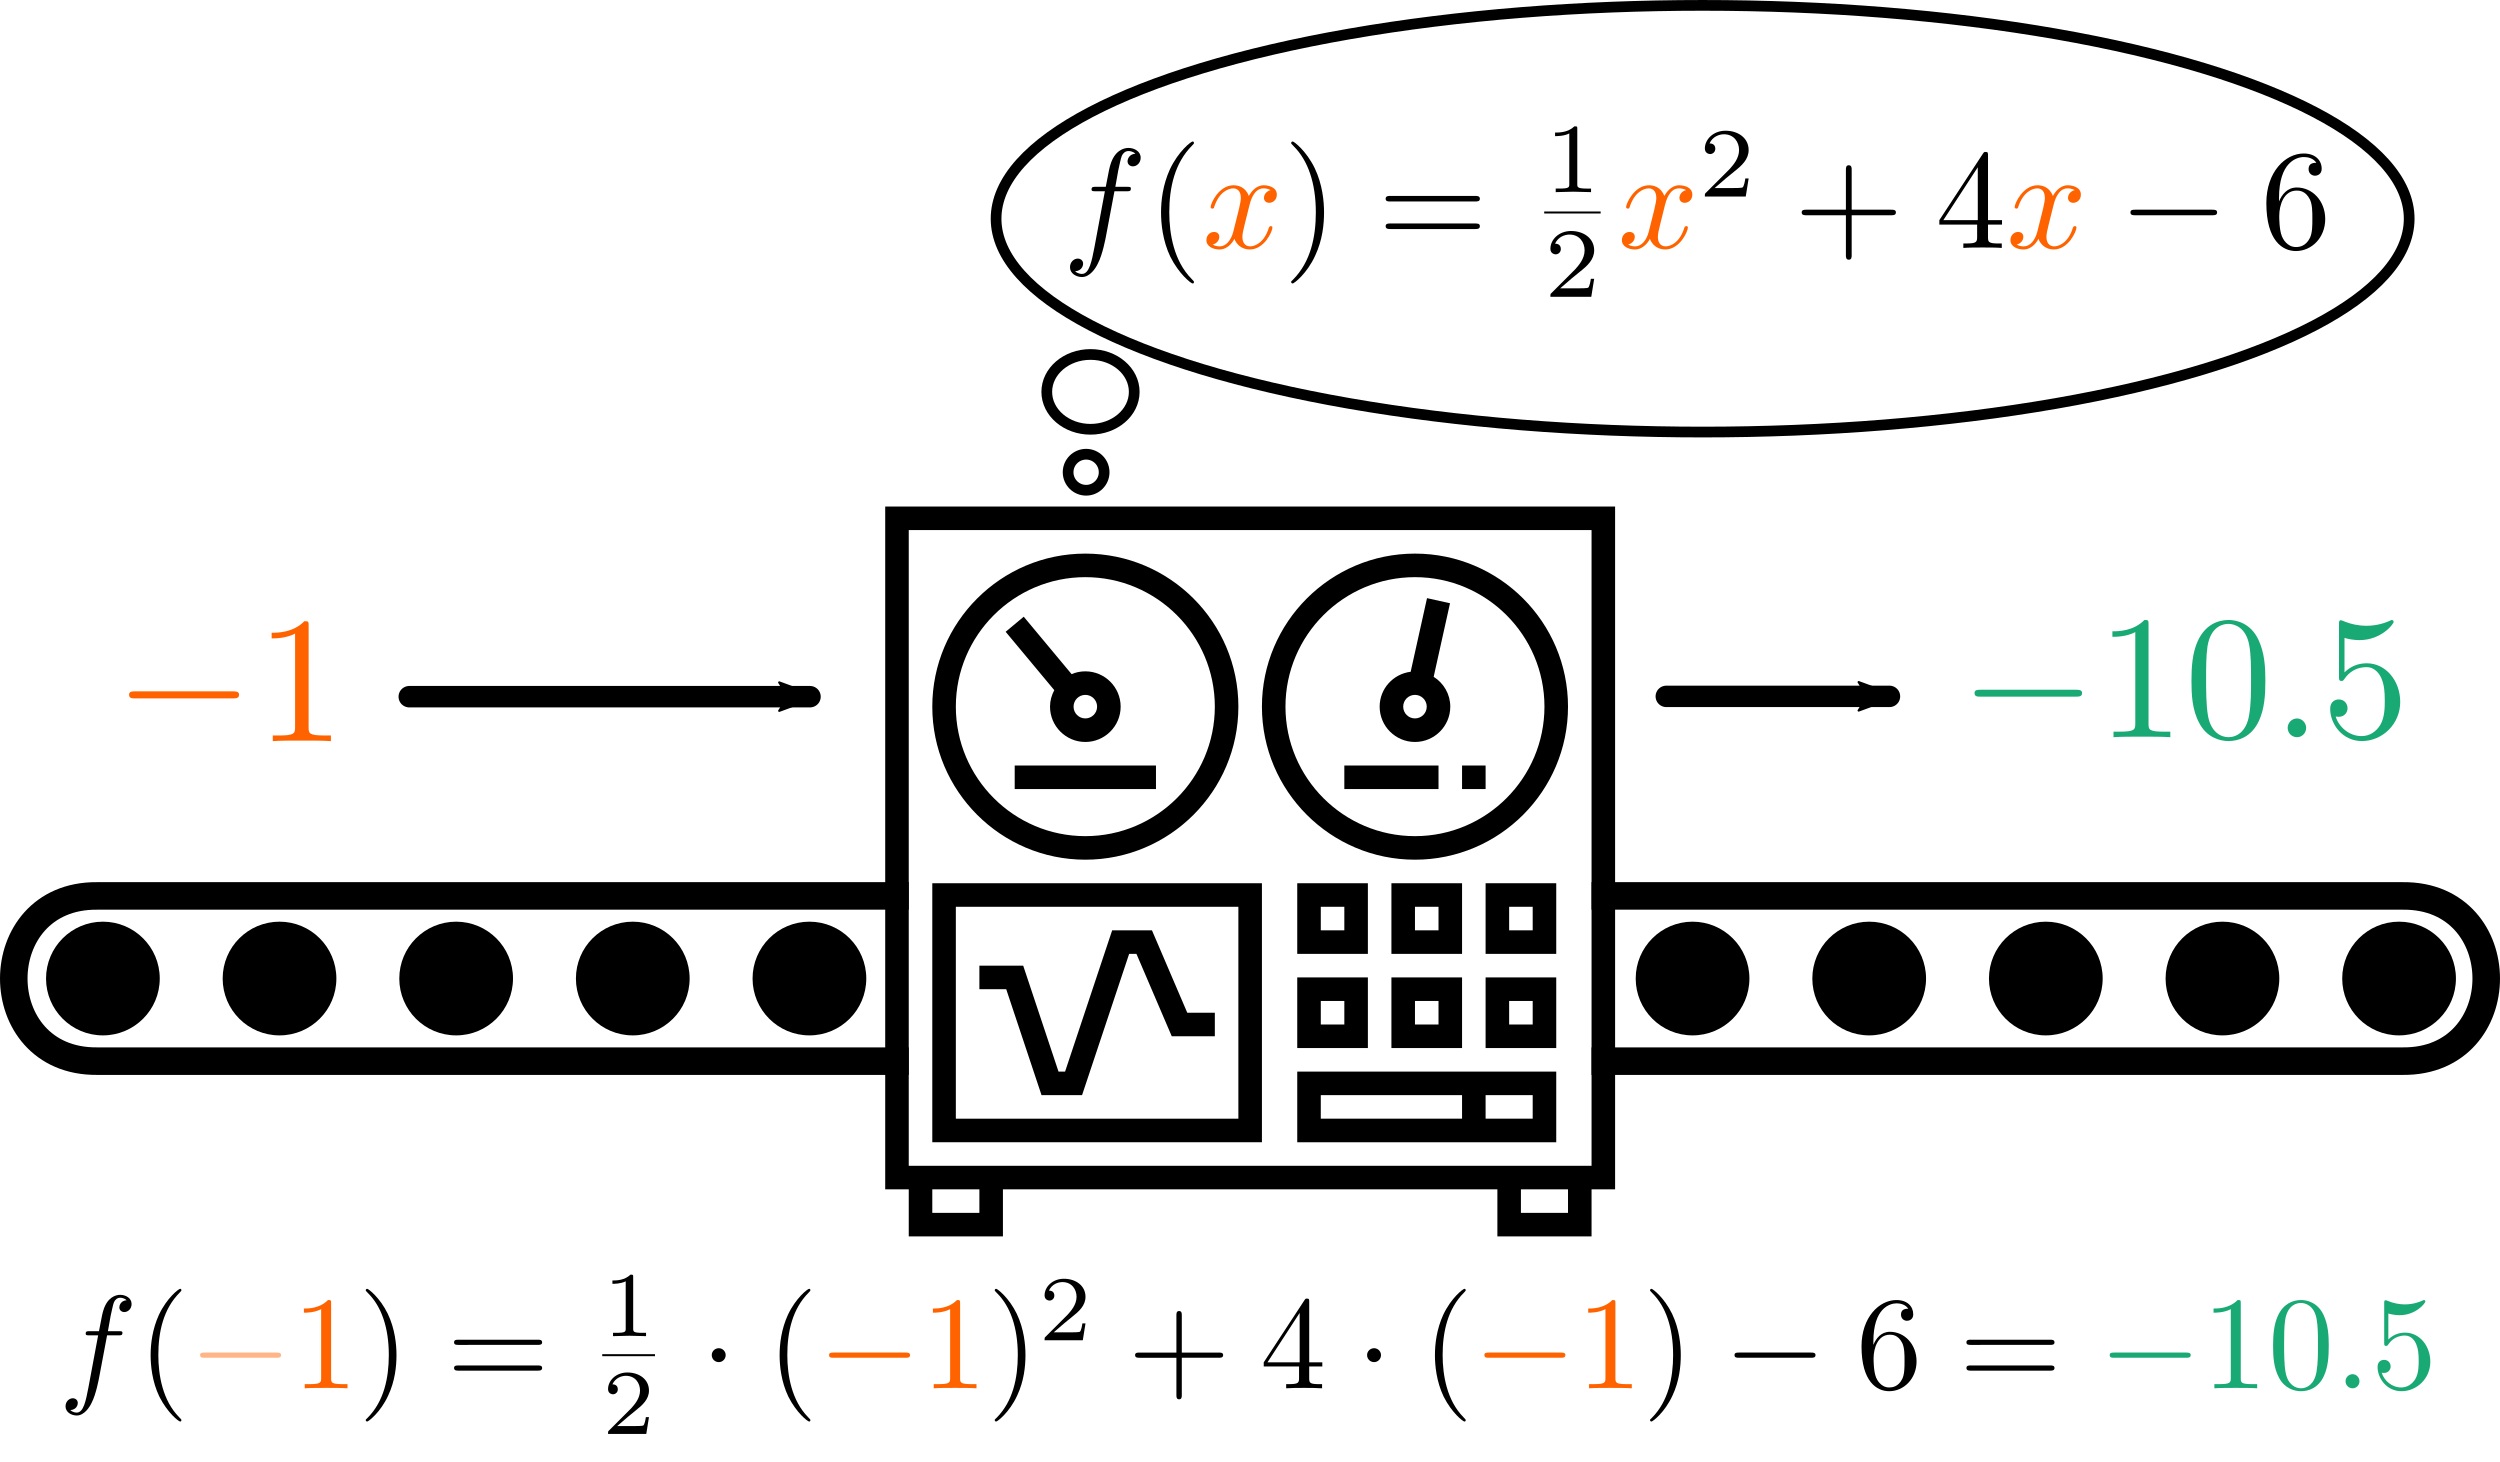<?xml version="1.0" encoding="UTF-8" standalone="no"?>
<svg
   xmlns:ns1="http://www.iki.fi/pav/software/textext/"
   xmlns:dc="http://purl.org/dc/elements/1.1/"
   xmlns:cc="http://creativecommons.org/ns#"
   xmlns:rdf="http://www.w3.org/1999/02/22-rdf-syntax-ns#"
   xmlns:svg="http://www.w3.org/2000/svg"
   xmlns="http://www.w3.org/2000/svg"
   xmlns:sodipodi="http://sodipodi.sourceforge.net/DTD/sodipodi-0.dtd"
   xmlns:inkscape="http://www.inkscape.org/namespaces/inkscape"
   id="svg8"
   version="1.1"
   viewBox="0 0 123.381 72.13"
   height="72.13mm"
   width="123.381mm"
   sodipodi:docname="conveyor_functiewaarde.svg"
   inkscape:version="0.92.3 (unknown)">
  <sodipodi:namedview
     pagecolor="#ffffff"
     bordercolor="#666666"
     borderopacity="1"
     objecttolerance="10"
     gridtolerance="10"
     guidetolerance="10"
     inkscape:pageopacity="0"
     inkscape:pageshadow="2"
     inkscape:window-width="1920"
     inkscape:window-height="1053"
     id="namedview1186"
     showgrid="false"
     inkscape:zoom="1.9348681"
     inkscape:cx="241.80709"
     inkscape:cy="68.114529"
     inkscape:window-x="1600"
     inkscape:window-y="27"
     inkscape:window-maximized="1"
     inkscape:current-layer="svg8" />
  <defs
     id="defs2">
    <marker
       orient="auto"
       refY="0"
       refX="0"
       id="marker1181"
       style="overflow:visible">
      <path
         inkscape:connector-curvature="0"
         id="path1179"
         style="fill:#000000;fill-opacity:1;fill-rule:evenodd;stroke:#000000;stroke-width:0.625;stroke-linejoin:round;stroke-opacity:1"
         d="M 8.719,4.034 -2.207,0.016 8.719,-4.002 c -1.745,2.372 -1.735,5.617 -6e-7,8.035 z"
         transform="scale(-0.6)" />
    </marker>
    <marker
       orient="auto"
       refY="0"
       refX="0"
       id="Arrow2Send"
       style="overflow:visible">
      <path
         inkscape:connector-curvature="0"
         id="path896"
         style="fill:#000000;fill-opacity:1;fill-rule:evenodd;stroke:#000000;stroke-width:0.625;stroke-linejoin:round;stroke-opacity:1"
         d="M 8.719,4.034 -2.207,0.016 8.719,-4.002 c -1.745,2.372 -1.735,5.617 -6e-7,8.035 z"
         transform="matrix(-0.3,0,0,-0.3,0.69,0)" />
    </marker>
    <marker
       orient="auto"
       refY="0"
       refX="0"
       id="Arrow2Mend"
       style="overflow:visible">
      <path
         inkscape:connector-curvature="0"
         id="path890"
         style="fill:#000000;fill-opacity:1;fill-rule:evenodd;stroke:#000000;stroke-width:0.625;stroke-linejoin:round;stroke-opacity:1"
         d="M 8.719,4.034 -2.207,0.016 8.719,-4.002 c -1.745,2.372 -1.735,5.617 -6e-7,8.035 z"
         transform="scale(-0.6)" />
    </marker>
    <marker
       orient="auto"
       refY="0"
       refX="0"
       id="Arrow2Lend"
       style="overflow:visible">
      <path
         inkscape:connector-curvature="0"
         id="path884"
         style="fill:#000000;fill-opacity:1;fill-rule:evenodd;stroke:#000000;stroke-width:0.625;stroke-linejoin:round;stroke-opacity:1"
         d="M 8.719,4.034 -2.207,0.016 8.719,-4.002 c -1.745,2.372 -1.735,5.617 -6e-7,8.035 z"
         transform="matrix(-1.1,0,0,-1.1,-1.1,0)" />
    </marker>
    <marker
       orient="auto"
       refY="0"
       refX="0"
       id="marker1181-0"
       style="overflow:visible">
      <path
         inkscape:connector-curvature="0"
         id="path1179-7"
         style="fill:#000000;fill-opacity:1;fill-rule:evenodd;stroke:#000000;stroke-width:0.625;stroke-linejoin:round;stroke-opacity:1"
         d="M 8.719,4.034 -2.207,0.016 8.719,-4.002 c -1.745,2.372 -1.735,5.617 -6e-7,8.035 z"
         transform="scale(-0.6)" />
    </marker>
  </defs>
  <circle
     r="2.806"
     cy="48.293"
     cx="5.078"
     id="path20300"
     style="fill:#000000;stroke:none;stroke-width:1.058;stroke-linecap:round;stroke-miterlimit:4;stroke-dasharray:none" />
  <circle
     r="2.806"
     cy="48.293"
     cx="118.4"
     id="path20300-9"
     style="fill:#000000;stroke:none;stroke-width:1.058;stroke-linecap:round;stroke-miterlimit:4;stroke-dasharray:none" />
  <circle
     r="2.806"
     cy="48.293"
     cx="13.795"
     id="path20300-2"
     style="fill:#000000;stroke:none;stroke-width:1.058;stroke-linecap:round;stroke-miterlimit:4;stroke-dasharray:none" />
  <circle
     r="2.806"
     cy="48.293"
     cx="22.512"
     id="path20300-2-3"
     style="fill:#000000;stroke:none;stroke-width:1.058;stroke-linecap:round;stroke-miterlimit:4;stroke-dasharray:none" />
  <circle
     r="2.806"
     cy="48.293"
     cx="31.229"
     id="path20300-2-3-6"
     style="fill:#000000;stroke:none;stroke-width:1.058;stroke-linecap:round;stroke-miterlimit:4;stroke-dasharray:none" />
  <circle
     r="2.806"
     cy="48.293"
     cx="39.947"
     id="path20300-2-3-6-6"
     style="fill:#000000;stroke:none;stroke-width:1.058;stroke-linecap:round;stroke-miterlimit:4;stroke-dasharray:none" />
  <circle
     r="2.806"
     cy="48.293"
     cx="48.664"
     id="path20300-2-3-6-6-7"
     style="fill:#000000;stroke:none;stroke-width:1.058;stroke-linecap:round;stroke-miterlimit:4;stroke-dasharray:none" />
  <circle
     r="2.806"
     cy="48.293"
     cx="57.381"
     id="path20300-2-3-6-6-7-7"
     style="fill:#000000;stroke:none;stroke-width:1.058;stroke-linecap:round;stroke-miterlimit:4;stroke-dasharray:none" />
  <circle
     r="2.806"
     cy="48.293"
     cx="66.098"
     id="path20300-2-3-6-6-7-7-4"
     style="fill:#000000;stroke:none;stroke-width:1.058;stroke-linecap:round;stroke-miterlimit:4;stroke-dasharray:none" />
  <circle
     r="2.806"
     cy="48.293"
     cx="109.683"
     id="path20300-2-3-6-6-7-7-4-6"
     style="fill:#000000;stroke:none;stroke-width:1.058;stroke-linecap:round;stroke-miterlimit:4;stroke-dasharray:none" />
  <circle
     r="2.806"
     cy="48.293"
     cx="100.966"
     id="path20300-2-3-6-6-7-7-4-6-9"
     style="fill:#000000;stroke:none;stroke-width:1.058;stroke-linecap:round;stroke-miterlimit:4;stroke-dasharray:none" />
  <circle
     r="2.806"
     cy="48.293"
     cx="92.249"
     id="path20300-2-3-6-6-7-7-4-6-9-6"
     style="fill:#000000;stroke:none;stroke-width:1.058;stroke-linecap:round;stroke-miterlimit:4;stroke-dasharray:none" />
  <circle
     r="2.806"
     cy="48.293"
     cx="83.532"
     id="path20300-2-3-6-6-7-7-4-6-9-6-0"
     style="fill:#000000;stroke:none;stroke-width:1.058;stroke-linecap:round;stroke-miterlimit:4;stroke-dasharray:none" />
  <circle
     r="2.806"
     cy="48.293"
     cx="74.815"
     id="path20300-2-3-6-6-7-7-4-6-9-6-0-9"
     style="fill:#000000;stroke:none;stroke-width:1.058;stroke-linecap:round;stroke-miterlimit:4;stroke-dasharray:none" />
  <path
     inkscape:connector-curvature="0"
     id="path4893"
     d="m 4.793,44.216 c -5.484,-0.048 -5.484,8.202 0,8.154 H 118.588 c 5.484,0.048 5.484,-8.202 0,-8.154 z"
     style="color:#000000;font-style:normal;font-variant:normal;font-weight:normal;font-stretch:normal;font-size:medium;line-height:normal;font-family:sans-serif;font-variant-ligatures:normal;font-variant-position:normal;font-variant-caps:normal;font-variant-numeric:normal;font-variant-alternates:normal;font-feature-settings:normal;text-indent:0;text-align:start;text-decoration:none;text-decoration-line:none;text-decoration-style:solid;text-decoration-color:#000000;letter-spacing:normal;word-spacing:normal;text-transform:none;writing-mode:lr-tb;direction:ltr;text-orientation:mixed;dominant-baseline:auto;baseline-shift:baseline;text-anchor:start;white-space:normal;shape-padding:0;clip-rule:nonzero;display:inline;overflow:visible;visibility:visible;opacity:1;isolation:auto;mix-blend-mode:normal;color-interpolation:sRGB;color-interpolation-filters:linearRGB;solid-color:#000000;solid-opacity:1;vector-effect:none;fill:none;fill-opacity:1;fill-rule:nonzero;stroke:#000000;stroke-width:1.359;stroke-linecap:round;stroke-linejoin:miter;stroke-miterlimit:4;stroke-dasharray:none;stroke-dashoffset:0;stroke-opacity:1;color-rendering:auto;image-rendering:auto;shape-rendering:auto;text-rendering:auto;enable-background:accumulate" />
  <g
     id="g4789"
     style="fill:#000000"
     transform="matrix(0.581,0,0,0.581,43.106,24.417)">
    <rect
       y="3"
       x="3"
       height="54"
       width="58"
       id="rect4897"
       style="fill:#ffffff;stroke:none;stroke-width:2.945;stroke-linecap:round;stroke-miterlimit:4;stroke-dasharray:none" />
    <path
       inkscape:connector-curvature="0"
       d="M 63,1 H 1 v 58 h 2 v 4 h 8 v -4 h 42 v 4 h 8 v -4 h 2 z M 9,61 H 5 v -2 h 4 z m 50,0 h -4 v -2 h 4 z m 2,-4 H 3 V 3 h 58 z"
       id="path4755" />
    <path
       inkscape:connector-curvature="0"
       d="M 18,31 C 25.168,31 31,25.168 31,18 31,10.832 25.168,5 18,5 10.832,5 5,10.832 5,18 5,25.168 10.832,31 18,31 Z M 18,7 c 6.065,0 11,4.935 11,11 0,6.065 -4.935,11 -11,11 C 11.935,29 7,24.065 7,18 7,11.935 11.935,7 18,7 Z"
       id="path4757" />
    <path
       inkscape:connector-curvature="0"
       d="m 15,18 c 0,1.654 1.346,3 3,3 1.654,0 3,-1.346 3,-3 0,-1.654 -1.346,-3 -3,-3 -0.414,0 -0.808,0.084 -1.168,0.237 l -4.064,-4.877 -1.537,1.28 4.132,4.959 C 15.139,17.019 15,17.491 15,18 Z m 4,0 c 0,0.551 -0.448,1 -1,1 -0.552,0 -1,-0.449 -1,-1 0,-0.551 0.448,-1 1,-1 0.552,0 1,0.449 1,1 z"
       id="path4759" />
    <rect
       x="12"
       y="23"
       width="12"
       height="2"
       id="rect4761" />
    <path
       inkscape:connector-curvature="0"
       d="M 46,31 C 53.168,31 59,25.168 59,18 59,10.832 53.168,5 46,5 38.832,5 33,10.832 33,18 c 0,7.168 5.832,13 13,13 z M 46,7 c 6.065,0 11,4.935 11,11 0,6.065 -4.935,11 -11,11 C 39.935,29 35,24.065 35,18 35,11.935 39.935,7 46,7 Z"
       id="path4763" />
    <path
       inkscape:connector-curvature="0"
       d="m 46,21 c 1.654,0 3,-1.346 3,-3 0,-1.07 -0.567,-2.004 -1.412,-2.535 l 1.389,-6.248 -1.953,-0.434 -1.39,6.254 C 44.154,15.22 43,16.471 43,18 c 0,1.654 1.346,3 3,3 z m 0,-4 c 0.552,0 1,0.449 1,1 0,0.551 -0.448,1 -1,1 -0.552,0 -1,-0.449 -1,-1 0,-0.551 0.448,-1 1,-1 z"
       id="path4765" />
    <rect
       x="50"
       y="23"
       width="2"
       height="2"
       id="rect4767" />
    <rect
       x="40"
       y="23"
       width="8"
       height="2"
       id="rect4769" />
    <path
       inkscape:connector-curvature="0"
       d="M 33,33 H 5 V 55 H 33 Z M 31,53 H 7 V 35 h 24 z"
       id="path4771" />
    <polygon
       points="14.279,51 17.721,51 21.721,39 22.341,39 25.341,46 29,46 29,44 26.659,44 23.659,37 20.279,37 16.279,49 15.721,49 12.721,40 9,40 9,42 11.279,42 "
       id="polygon4773" />
    <path
       inkscape:connector-curvature="0"
       d="m 42,33 h -6 v 6 h 6 z m -2,4 h -2 v -2 h 2 z"
       id="path4775" />
    <path
       inkscape:connector-curvature="0"
       d="m 50,33 h -6 v 6 h 6 z m -2,4 h -2 v -2 h 2 z"
       id="path4777" />
    <path
       inkscape:connector-curvature="0"
       d="m 52,39 h 6 v -6 h -6 z m 2,-4 h 2 v 2 h -2 z"
       id="path4779" />
    <path
       inkscape:connector-curvature="0"
       d="m 36,47 h 6 v -6 h -6 z m 2,-4 h 2 v 2 h -2 z"
       id="path4781" />
    <path
       inkscape:connector-curvature="0"
       d="m 44,47 h 6 v -6 h -6 z m 2,-4 h 2 v 2 h -2 z"
       id="path4783" />
    <path
       inkscape:connector-curvature="0"
       d="m 52,47 h 6 v -6 h -6 z m 2,-4 h 2 v 2 h -2 z"
       id="path4785" />
    <path
       inkscape:connector-curvature="0"
       d="M 36,55 H 58 V 49 H 36 Z m 20,-2 h -4 v -2 h 4 z M 38,51 h 12 v 2 H 38 Z"
       id="path4787" />
  </g>
  <path
     inkscape:connector-curvature="0"
     id="path861"
     d="M 20.198,34.383 H 39.976"
     style="fill:none;stroke:#000000;stroke-width:1.058;stroke-linecap:round;stroke-linejoin:miter;stroke-miterlimit:4;stroke-dasharray:none;stroke-opacity:1;marker-end:url(#marker1181)" />
  <path
     inkscape:connector-curvature="0"
     id="path861-9"
     d="M 82.236,34.368 H 93.249"
     style="fill:none;stroke:#000000;stroke-width:1.058;stroke-linecap:round;stroke-linejoin:miter;stroke-miterlimit:4;stroke-dasharray:none;stroke-opacity:1;marker-end:url(#marker1181-0)" />
  <ellipse
     style="fill:none;fill-opacity:1;stroke:#000000;stroke-width:0.529;stroke-linecap:round;stroke-linejoin:round;stroke-miterlimit:4;stroke-dasharray:none;stroke-dashoffset:0;stroke-opacity:1"
     id="path1070"
     cx="84.029"
     cy="10.794"
     rx="34.87"
     ry="10.529" />
  <circle
     style="fill:none;fill-opacity:1;stroke:#000000;stroke-width:0.529;stroke-linecap:round;stroke-linejoin:round;stroke-miterlimit:4;stroke-dasharray:none;stroke-dashoffset:0;stroke-opacity:1"
     id="path1072"
     cx="53.603"
     cy="23.306"
     r="0.889" />
  <ellipse
     style="fill:none;fill-opacity:1;stroke:#000000;stroke-width:0.529;stroke-linecap:round;stroke-linejoin:round;stroke-miterlimit:4;stroke-dasharray:none;stroke-dashoffset:0;stroke-opacity:1"
     id="path1074"
     cx="53.819"
     cy="19.34"
     rx="2.158"
     ry="1.846" />
  <g
     style="stroke-width:0.74"
     transform="matrix(1.352,0,0,1.352,-21.668,-54.006)"
     id="g1578">
    <g
       transform="matrix(0.659,0,0,0.659,-84.283,-21.857)"
       id="g1274-1"
       style="fill:#ff6300;fill-opacity:1;stroke-width:0.396">
      <path
         id="path1272-8"
         transform="translate(158.537,134.765)"
         d="m 6.562,-2.297 c 0.172,0 0.359,0 0.359,-0.203 0,-0.188 -0.188,-0.188 -0.359,-0.188 H 1.172 c -0.172,0 -0.344,0 -0.344,0.188 0,0.203 0.172,0.203 0.344,0.203 z m 0,0"
         style="fill:#ff6300;fill-opacity:1;stroke:none;stroke-width:0"
         inkscape:connector-curvature="0" />
    </g>
    <path
       id="path1276-8"
       d="m 27.293,62.796 c 0,-0.165 0,-0.175 -0.155,-0.175 -0.412,0.422 -0.989,0.422 -1.195,0.422 v 0.206 c 0.134,0 0.515,0 0.855,-0.175 v 3.41 c 0,0.237 -0.021,0.309 -0.608,0.309 h -0.206 v 0.206 c 0.227,-0.021 0.793,-0.021 1.061,-0.021 0.258,0 0.834,0 1.061,0.021 v -0.206 h -0.206 c -0.598,0 -0.608,-0.072 -0.608,-0.309 z m 0,0"
       style="fill:#ff6300;fill-opacity:1;stroke:none;stroke-width:0"
       inkscape:connector-curvature="0" />
  </g>
  <g
     style="stroke-width:0.501"
     transform="matrix(0.704,0,0,0.704,-52.592,-82.766)"
     ns1:version="0.9.0"
     ns1:texconverter="pdflatex"
     ns1:pdfconverter="pdf2svg"
     ns1:text="$f(x) = \\frac{1}{2} x^2 - 4x + 6$"
     ns1:preamble="/home/fdf/.config/inkscape/extensions/textext/default_packages.tex"
     ns1:scale="1.0"
     ns1:alignment="middle center"
     inkscapeversion="0.92.3"
     ns1:jacobian_sqrt="0.352778"
     id="g1537">
    <g
       id="g2990"
       ns1:jacobian_sqrt="0.352778"
       inkscapeversion="0.92.3"
       ns1:alignment="middle center"
       ns1:scale="1.0"
       ns1:preamble="/home/fdf/.config/inkscape/extensions/textext/default_packages.tex"
       ns1:text="$f(x) = \\frac{1}{2}x^2 + 4x - 6$"
       ns1:pdfconverter="pdf2svg"
       ns1:texconverter="pdflatex"
       ns1:version="0.9.0"
       transform="matrix(0.997,0,0,0.997,0.919,0.585)"
       style="stroke-width:0.177">
      <g
         id="surface1"
         style="stroke-width:0.177">
        <g
           id="g2933"
           style="fill:#000000;fill-opacity:1;stroke-width:0.177">
          <path
             id="path2931"
             transform="translate(148.712,134.765)"
             d="m 3.656,-3.984 h 0.859 c 0.203,0 0.297,0 0.297,-0.203 0,-0.109 -0.094,-0.109 -0.266,-0.109 H 3.719 L 3.922,-5.438 c 0.047,-0.203 0.188,-0.906 0.25,-1.031 0.078,-0.188 0.25,-0.344 0.469,-0.344 0.031,0 0.297,0 0.484,0.188 -0.438,0.031 -0.547,0.391 -0.547,0.531 0,0.234 0.188,0.359 0.375,0.359 C 5.219,-5.734 5.5,-5.969 5.5,-6.344 c 0,-0.453 -0.453,-0.688 -0.859,-0.688 -0.344,0 -0.969,0.188 -1.266,1.172 -0.062,0.203 -0.094,0.312 -0.328,1.562 h -0.688 c -0.203,0 -0.312,0 -0.312,0.188 0,0.125 0.094,0.125 0.281,0.125 h 0.656 L 2.25,-0.047 c -0.188,0.969 -0.359,1.875 -0.875,1.875 -0.047,0 -0.281,0 -0.484,-0.188 C 1.359,1.609 1.453,1.25 1.453,1.109 1.453,0.875 1.266,0.75 1.078,0.75 0.812,0.75 0.531,0.984 0.531,1.359 c 0,0.438 0.438,0.688 0.844,0.688 0.547,0 0.953,-0.594 1.125,-0.969 0.328,-0.625 0.547,-1.828 0.562,-1.906 z m 0,0"
             style="stroke:none;stroke-width:0"
             inkscape:connector-curvature="0" />
        </g>
        <g
           id="g2937"
           style="fill:#000000;fill-opacity:1;stroke-width:0.177">
          <path
             id="path2935"
             transform="translate(154.662,134.765)"
             d="m 3.297,2.391 c 0,-0.031 0,-0.047 -0.172,-0.219 C 1.891,0.922 1.562,-0.969 1.562,-2.5 c 0,-1.734 0.375,-3.469 1.609,-4.703 0.125,-0.125 0.125,-0.141 0.125,-0.172 0,-0.078 -0.031,-0.109 -0.094,-0.109 -0.109,0 -1,0.688 -1.594,1.953 -0.5,1.094 -0.625,2.203 -0.625,3.031 0,0.781 0.109,1.984 0.656,3.125 C 2.25,1.844 3.094,2.5 3.203,2.5 c 0.062,0 0.094,-0.031 0.094,-0.109 z m 0,0"
             style="stroke:none;stroke-width:0"
             inkscape:connector-curvature="0" />
        </g>
        <g
           id="g2941"
           style="fill:#ff6300;fill-opacity:1;stroke-width:0.177">
          <path
             id="path2939"
             transform="translate(158.537,134.765)"
             d="M 3.328,-3.016 C 3.391,-3.266 3.625,-4.188 4.312,-4.188 c 0.047,0 0.297,0 0.5,0.125 C 4.531,-4 4.344,-3.766 4.344,-3.516 c 0,0.156 0.109,0.344 0.375,0.344 0.219,0 0.531,-0.172 0.531,-0.578 0,-0.516 -0.578,-0.656 -0.922,-0.656 -0.578,0 -0.922,0.531 -1.047,0.75 -0.25,-0.656 -0.781,-0.75 -1.078,-0.75 -1.031,0 -1.609,1.281 -1.609,1.531 0,0.109 0.109,0.109 0.125,0.109 0.078,0 0.109,-0.031 0.125,-0.109 0.344,-1.062 1,-1.312 1.344,-1.312 0.188,0 0.531,0.094 0.531,0.672 0,0.312 -0.172,0.969 -0.531,2.375 -0.156,0.609 -0.516,1.031 -0.953,1.031 -0.062,0 -0.281,0 -0.5,-0.125 0.25,-0.062 0.469,-0.266 0.469,-0.547 0,-0.266 -0.219,-0.344 -0.359,-0.344 -0.312,0 -0.547,0.25 -0.547,0.578 0,0.453 0.484,0.656 0.922,0.656 0.672,0 1.031,-0.703 1.047,-0.75 0.125,0.359 0.484,0.75 1.078,0.75 1.031,0 1.594,-1.281 1.594,-1.531 0,-0.109 -0.078,-0.109 -0.109,-0.109 -0.094,0 -0.109,0.047 -0.141,0.109 -0.328,1.078 -1,1.312 -1.312,1.312 -0.391,0 -0.547,-0.312 -0.547,-0.656 0,-0.219 0.047,-0.438 0.156,-0.875 z m 0,0"
             style="fill:#ff6300;fill-opacity:1;stroke:none;stroke-width:0"
             inkscape:connector-curvature="0" />
        </g>
        <g
           id="g2945"
           style="fill:#000000;fill-opacity:1;stroke-width:0.177">
          <path
             id="path2943"
             transform="translate(164.231,134.765)"
             d="m 2.875,-2.5 c 0,-0.766 -0.109,-1.969 -0.656,-3.109 -0.594,-1.219 -1.453,-1.875 -1.547,-1.875 -0.062,0 -0.109,0.047 -0.109,0.109 0,0.031 0,0.047 0.188,0.234 0.984,0.984 1.547,2.562 1.547,4.641 0,1.719 -0.359,3.469 -1.594,4.719 C 0.562,2.344 0.562,2.359 0.562,2.391 0.562,2.453 0.609,2.5 0.672,2.5 0.766,2.5 1.672,1.812 2.25,0.547 2.766,-0.547 2.875,-1.656 2.875,-2.5 Z m 0,0"
             style="stroke:none;stroke-width:0"
             inkscape:connector-curvature="0" />
        </g>
        <g
           id="g2949"
           style="fill:#000000;fill-opacity:1;stroke-width:0.177">
          <path
             id="path2947"
             transform="translate(170.875,134.765)"
             d="m 6.844,-3.266 c 0.156,0 0.344,0 0.344,-0.188 C 7.188,-3.656 7,-3.656 6.859,-3.656 h -5.969 c -0.141,0 -0.328,0 -0.328,0.203 0,0.188 0.188,0.188 0.328,0.188 z m 0.016,1.938 c 0.141,0 0.328,0 0.328,-0.203 0,-0.188 -0.188,-0.188 -0.344,-0.188 H 0.891 c -0.141,0 -0.328,0 -0.328,0.188 0,0.203 0.188,0.203 0.328,0.203 z m 0,0"
             style="stroke:none;stroke-width:0"
             inkscape:connector-curvature="0" />
        </g>
        <g
           id="g2953"
           style="fill:#000000;fill-opacity:1;stroke-width:0.177">
          <path
             id="path2951"
             transform="translate(182.584,130.842)"
             d="m 2.328,-4.438 c 0,-0.188 0,-0.188 -0.203,-0.188 -0.453,0.438 -1.078,0.438 -1.359,0.438 v 0.25 c 0.156,0 0.625,0 1,-0.188 v 3.547 c 0,0.234 0,0.328 -0.688,0.328 H 0.812 V 0 c 0.125,0 0.984,-0.031 1.234,-0.031 0.219,0 1.094,0.031 1.25,0.031 V -0.25 H 3.031 c -0.703,0 -0.703,-0.094 -0.703,-0.328 z m 0,0"
             style="stroke:none;stroke-width:0"
             inkscape:connector-curvature="0" />
        </g>
        <path
           id="path2955"
           transform="matrix(1,0,0,-1,182.584,132.274)"
           d="M 0.002,5.625e-4 H 3.971"
           style="fill:none;stroke:#000000;stroke-width:0.141;stroke-linecap:butt;stroke-linejoin:miter;stroke-miterlimit:10;stroke-opacity:1"
           inkscape:connector-curvature="0" />
        <g
           id="g2959"
           style="fill:#000000;fill-opacity:1;stroke-width:0.177">
          <path
             id="path2957"
             transform="translate(182.584,138.2)"
             d="M 3.516,-1.266 H 3.281 c -0.016,0.156 -0.094,0.562 -0.188,0.625 C 3.047,-0.594 2.516,-0.594 2.406,-0.594 H 1.125 c 0.734,-0.641 0.984,-0.844 1.391,-1.172 0.516,-0.406 1,-0.844 1,-1.5 0,-0.844 -0.734,-1.359 -1.625,-1.359 -0.859,0 -1.453,0.609 -1.453,1.25 0,0.344 0.297,0.391 0.375,0.391 0.156,0 0.359,-0.125 0.359,-0.375 0,-0.125 -0.047,-0.375 -0.406,-0.375 C 0.984,-4.219 1.453,-4.375 1.781,-4.375 c 0.703,0 1.062,0.547 1.062,1.109 0,0.609 -0.438,1.078 -0.656,1.328 L 0.516,-0.266 C 0.438,-0.203 0.438,-0.188 0.438,0 h 2.875 z m 0,0"
             style="stroke:none;stroke-width:0"
             inkscape:connector-curvature="0" />
        </g>
        <g
           id="g2963"
           style="fill:#ff6300;fill-opacity:1;stroke-width:0.177">
          <path
             id="path2961"
             transform="translate(187.751,134.765)"
             d="M 3.328,-3.016 C 3.391,-3.266 3.625,-4.188 4.312,-4.188 c 0.047,0 0.297,0 0.5,0.125 C 4.531,-4 4.344,-3.766 4.344,-3.516 c 0,0.156 0.109,0.344 0.375,0.344 0.219,0 0.531,-0.172 0.531,-0.578 0,-0.516 -0.578,-0.656 -0.922,-0.656 -0.578,0 -0.922,0.531 -1.047,0.75 -0.25,-0.656 -0.781,-0.75 -1.078,-0.75 -1.031,0 -1.609,1.281 -1.609,1.531 0,0.109 0.109,0.109 0.125,0.109 0.078,0 0.109,-0.031 0.125,-0.109 0.344,-1.062 1,-1.312 1.344,-1.312 0.188,0 0.531,0.094 0.531,0.672 0,0.312 -0.172,0.969 -0.531,2.375 -0.156,0.609 -0.516,1.031 -0.953,1.031 -0.062,0 -0.281,0 -0.5,-0.125 0.25,-0.062 0.469,-0.266 0.469,-0.547 0,-0.266 -0.219,-0.344 -0.359,-0.344 -0.312,0 -0.547,0.25 -0.547,0.578 0,0.453 0.484,0.656 0.922,0.656 0.672,0 1.031,-0.703 1.047,-0.75 0.125,0.359 0.484,0.75 1.078,0.75 1.031,0 1.594,-1.281 1.594,-1.531 0,-0.109 -0.078,-0.109 -0.109,-0.109 -0.094,0 -0.109,0.047 -0.141,0.109 -0.328,1.078 -1,1.312 -1.312,1.312 -0.391,0 -0.547,-0.312 -0.547,-0.656 0,-0.219 0.047,-0.438 0.156,-0.875 z m 0,0"
             style="fill:#ff6300;fill-opacity:1;stroke:none;stroke-width:0"
             inkscape:connector-curvature="0" />
        </g>
        <g
           id="g2967"
           style="fill:#000000;fill-opacity:1;stroke-width:0.177">
          <path
             id="path2965"
             transform="translate(193.445,131.149)"
             d="M 3.516,-1.266 H 3.281 c -0.016,0.156 -0.094,0.562 -0.188,0.625 C 3.047,-0.594 2.516,-0.594 2.406,-0.594 H 1.125 c 0.734,-0.641 0.984,-0.844 1.391,-1.172 0.516,-0.406 1,-0.844 1,-1.5 0,-0.844 -0.734,-1.359 -1.625,-1.359 -0.859,0 -1.453,0.609 -1.453,1.25 0,0.344 0.297,0.391 0.375,0.391 0.156,0 0.359,-0.125 0.359,-0.375 0,-0.125 -0.047,-0.375 -0.406,-0.375 C 0.984,-4.219 1.453,-4.375 1.781,-4.375 c 0.703,0 1.062,0.547 1.062,1.109 0,0.609 -0.438,1.078 -0.656,1.328 L 0.516,-0.266 C 0.438,-0.203 0.438,-0.188 0.438,0 h 2.875 z m 0,0"
             style="stroke:none;stroke-width:0"
             inkscape:connector-curvature="0" />
        </g>
        <g
           id="g2971"
           style="fill:#000000;fill-opacity:1;stroke-width:0.177">
          <path
             id="path2969"
             transform="translate(200.128,134.765)"
             d="m 4.078,-2.297 h 2.781 C 7,-2.297 7.188,-2.297 7.188,-2.5 7.188,-2.688 7,-2.688 6.859,-2.688 h -2.781 v -2.797 c 0,-0.141 0,-0.328 -0.203,-0.328 -0.203,0 -0.203,0.188 -0.203,0.328 V -2.688 h -2.781 c -0.141,0 -0.328,0 -0.328,0.188 0,0.203 0.188,0.203 0.328,0.203 h 2.781 V 0.5 c 0,0.141 0,0.328 0.203,0.328 0.203,0 0.203,-0.188 0.203,-0.328 z m 0,0"
             style="stroke:none;stroke-width:0"
             inkscape:connector-curvature="0" />
        </g>
        <g
           id="g2975"
           style="fill:#000000;fill-opacity:1;stroke-width:0.177">
          <path
             id="path2973"
             transform="translate(210.089,134.765)"
             d="m 2.938,-1.641 v 0.859 c 0,0.359 -0.031,0.469 -0.766,0.469 H 1.969 V 0 C 2.375,-0.031 2.891,-0.031 3.312,-0.031 c 0.422,0 0.938,0 1.359,0.031 v -0.312 h -0.219 c -0.734,0 -0.75,-0.109 -0.75,-0.469 V -1.641 H 4.688 v -0.312 H 3.703 v -4.531 c 0,-0.203 0,-0.266 -0.172,-0.266 -0.078,0 -0.109,0 -0.188,0.125 l -3.062,4.672 v 0.312 z m 0.047,-0.312 H 0.562 l 2.422,-3.719 z m 0,0"
             style="stroke:none;stroke-width:0"
             inkscape:connector-curvature="0" />
        </g>
        <g
           id="g2979"
           style="fill:#ff6300;fill-opacity:1;stroke-width:0.177">
          <path
             id="path2977"
             transform="translate(215.072,134.765)"
             d="M 3.328,-3.016 C 3.391,-3.266 3.625,-4.188 4.312,-4.188 c 0.047,0 0.297,0 0.5,0.125 C 4.531,-4 4.344,-3.766 4.344,-3.516 c 0,0.156 0.109,0.344 0.375,0.344 0.219,0 0.531,-0.172 0.531,-0.578 0,-0.516 -0.578,-0.656 -0.922,-0.656 -0.578,0 -0.922,0.531 -1.047,0.75 -0.25,-0.656 -0.781,-0.75 -1.078,-0.75 -1.031,0 -1.609,1.281 -1.609,1.531 0,0.109 0.109,0.109 0.125,0.109 0.078,0 0.109,-0.031 0.125,-0.109 0.344,-1.062 1,-1.312 1.344,-1.312 0.188,0 0.531,0.094 0.531,0.672 0,0.312 -0.172,0.969 -0.531,2.375 -0.156,0.609 -0.516,1.031 -0.953,1.031 -0.062,0 -0.281,0 -0.5,-0.125 0.25,-0.062 0.469,-0.266 0.469,-0.547 0,-0.266 -0.219,-0.344 -0.359,-0.344 -0.312,0 -0.547,0.25 -0.547,0.578 0,0.453 0.484,0.656 0.922,0.656 0.672,0 1.031,-0.703 1.047,-0.75 0.125,0.359 0.484,0.75 1.078,0.75 1.031,0 1.594,-1.281 1.594,-1.531 0,-0.109 -0.078,-0.109 -0.109,-0.109 -0.094,0 -0.109,0.047 -0.141,0.109 -0.328,1.078 -1,1.312 -1.312,1.312 -0.391,0 -0.547,-0.312 -0.547,-0.656 0,-0.219 0.047,-0.438 0.156,-0.875 z m 0,0"
             style="fill:#ff6300;fill-opacity:1;stroke:none;stroke-width:0"
             inkscape:connector-curvature="0" />
        </g>
        <g
           id="g2983"
           style="fill:#000000;fill-opacity:1;stroke-width:0.177">
          <path
             id="path2981"
             transform="translate(222.98,134.765)"
             d="m 6.562,-2.297 c 0.172,0 0.359,0 0.359,-0.203 0,-0.188 -0.188,-0.188 -0.359,-0.188 H 1.172 c -0.172,0 -0.344,0 -0.344,0.188 0,0.203 0.172,0.203 0.344,0.203 z m 0,0"
             style="stroke:none;stroke-width:0"
             inkscape:connector-curvature="0" />
        </g>
        <g
           id="g2987"
           style="fill:#000000;fill-opacity:1;stroke-width:0.177">
          <path
             id="path2985"
             transform="translate(232.942,134.765)"
             d="m 1.312,-3.266 v -0.25 c 0,-2.516 1.234,-2.875 1.75,-2.875 0.234,0 0.656,0.062 0.875,0.406 -0.156,0 -0.547,0 -0.547,0.438 0,0.312 0.234,0.469 0.453,0.469 0.156,0 0.469,-0.094 0.469,-0.484 0,-0.594 -0.438,-1.078 -1.266,-1.078 -1.281,0 -2.625,1.281 -2.625,3.484 0,2.672 1.156,3.375 2.078,3.375 1.109,0 2.062,-0.938 2.062,-2.25 0,-1.266 -0.891,-2.219 -2,-2.219 -0.672,0 -1.047,0.5 -1.25,0.984 z M 2.5,-0.062 c -0.625,0 -0.922,-0.594 -0.984,-0.75 -0.188,-0.469 -0.188,-1.266 -0.188,-1.438 0,-0.781 0.328,-1.781 1.219,-1.781 0.172,0 0.625,0 0.938,0.625 0.172,0.359 0.172,0.875 0.172,1.359 0,0.484 0,0.984 -0.172,1.344 C 3.188,-0.109 2.734,-0.062 2.5,-0.062 Z m 0,0"
             style="stroke:none;stroke-width:0"
             inkscape:connector-curvature="0" />
        </g>
      </g>
    </g>
  </g>
  <g
     id="g3856"
     ns1:jacobian_sqrt="0.352778"
     inkscapeversion="0.92.3"
     ns1:alignment="middle center"
     ns1:scale="1.0"
     ns1:preamble="/home/fdf/.config/inkscape/extensions/textext/default_packages.tex"
     ns1:text="$f(-1) = \\frac{1}{2}\\cdot (-1)^2 + 4\\cdot (-1) - 6 = -10.5$"
     ns1:pdfconverter="pdf2svg"
     ns1:texconverter="pdflatex"
     ns1:version="0.9.0"
     transform="matrix(0.656,0,0,0.656,-94.669,-19.89)"
     style="stroke-width:0.19">
    <g
       id="g3854"
       style="stroke-width:0.19">
      <g
         id="g3746"
         style="fill:#000000;fill-opacity:1;stroke-width:0.19">
        <path
           id="path3744"
           transform="translate(148.712,134.765)"
           d="m 3.656,-3.984 h 0.859 c 0.203,0 0.297,0 0.297,-0.203 0,-0.109 -0.094,-0.109 -0.266,-0.109 H 3.719 L 3.922,-5.438 c 0.047,-0.203 0.188,-0.906 0.25,-1.031 0.078,-0.188 0.25,-0.344 0.469,-0.344 0.031,0 0.297,0 0.484,0.188 -0.438,0.031 -0.547,0.391 -0.547,0.531 0,0.234 0.188,0.359 0.375,0.359 C 5.219,-5.734 5.5,-5.969 5.5,-6.344 c 0,-0.453 -0.453,-0.688 -0.859,-0.688 -0.344,0 -0.969,0.188 -1.266,1.172 -0.062,0.203 -0.094,0.312 -0.328,1.562 h -0.688 c -0.203,0 -0.312,0 -0.312,0.188 0,0.125 0.094,0.125 0.281,0.125 h 0.656 L 2.25,-0.047 c -0.188,0.969 -0.359,1.875 -0.875,1.875 -0.047,0 -0.281,0 -0.484,-0.188 C 1.359,1.609 1.453,1.25 1.453,1.109 1.453,0.875 1.266,0.75 1.078,0.75 0.812,0.75 0.531,0.984 0.531,1.359 c 0,0.438 0.438,0.688 0.844,0.688 0.547,0 0.953,-0.594 1.125,-0.969 0.328,-0.625 0.547,-1.828 0.562,-1.906 z m 0,0"
           style="stroke:none;stroke-width:0"
           inkscape:connector-curvature="0" />
      </g>
      <g
         id="g3750"
         style="fill:#000000;fill-opacity:1;stroke-width:0.19">
        <path
           id="path3748"
           transform="translate(154.662,134.765)"
           d="m 3.297,2.391 c 0,-0.031 0,-0.047 -0.172,-0.219 C 1.891,0.922 1.562,-0.969 1.562,-2.5 c 0,-1.734 0.375,-3.469 1.609,-4.703 0.125,-0.125 0.125,-0.141 0.125,-0.172 0,-0.078 -0.031,-0.109 -0.094,-0.109 -0.109,0 -1,0.688 -1.594,1.953 -0.5,1.094 -0.625,2.203 -0.625,3.031 0,0.781 0.109,1.984 0.656,3.125 C 2.25,1.844 3.094,2.5 3.203,2.5 c 0.062,0 0.094,-0.031 0.094,-0.109 z m 0,0"
           style="stroke:none;stroke-width:0"
           inkscape:connector-curvature="0" />
      </g>
      <g
         id="g3754"
         style="fill:#ff6300;fill-opacity:0.475;stroke-width:0.19">
        <path
           id="path3752"
           transform="translate(158.537,134.765)"
           d="m 6.562,-2.297 c 0.172,0 0.359,0 0.359,-0.203 0,-0.188 -0.188,-0.188 -0.359,-0.188 H 1.172 c -0.172,0 -0.344,0 -0.344,0.188 0,0.203 0.172,0.203 0.344,0.203 z m 0,0"
           style="stroke:none;stroke-width:0;fill:#ff6300;fill-opacity:0.475"
           inkscape:connector-curvature="0" />
      </g>
      <g
         id="g3760"
         style="fill:#000000;fill-opacity:1;stroke-width:0.19">
        <path
           id="path3756"
           transform="translate(166.285,134.765)"
           d="m 2.938,-6.375 c 0,-0.25 0,-0.266 -0.234,-0.266 C 2.078,-6 1.203,-6 0.891,-6 v 0.312 c 0.203,0 0.781,0 1.297,-0.266 v 5.172 c 0,0.359 -0.031,0.469 -0.922,0.469 h -0.312 V 0 c 0.344,-0.031 1.203,-0.031 1.609,-0.031 0.391,0 1.266,0 1.609,0.031 v -0.312 h -0.312 c -0.906,0 -0.922,-0.109 -0.922,-0.469 z m 0,0"
           style="stroke:none;stroke-width:0;fill:#ff6300;fill-opacity:1"
           inkscape:connector-curvature="0" />
        <path
           id="path3758"
           transform="translate(171.266,134.765)"
           d="m 2.875,-2.5 c 0,-0.766 -0.109,-1.969 -0.656,-3.109 -0.594,-1.219 -1.453,-1.875 -1.547,-1.875 -0.062,0 -0.109,0.047 -0.109,0.109 0,0.031 0,0.047 0.188,0.234 0.984,0.984 1.547,2.562 1.547,4.641 0,1.719 -0.359,3.469 -1.594,4.719 C 0.562,2.344 0.562,2.359 0.562,2.391 0.562,2.453 0.609,2.5 0.672,2.5 0.766,2.5 1.672,1.812 2.25,0.547 2.766,-0.547 2.875,-1.656 2.875,-2.5 Z m 0,0"
           style="stroke:none;stroke-width:0"
           inkscape:connector-curvature="0" />
      </g>
      <g
         id="g3764"
         style="fill:#000000;fill-opacity:1;stroke-width:0.19">
        <path
           id="path3762"
           transform="translate(177.91,134.765)"
           d="m 6.844,-3.266 c 0.156,0 0.344,0 0.344,-0.188 C 7.188,-3.656 7,-3.656 6.859,-3.656 h -5.969 c -0.141,0 -0.328,0 -0.328,0.203 0,0.188 0.188,0.188 0.328,0.188 z m 0.016,1.938 c 0.141,0 0.328,0 0.328,-0.203 0,-0.188 -0.188,-0.188 -0.344,-0.188 H 0.891 c -0.141,0 -0.328,0 -0.328,0.188 0,0.203 0.188,0.203 0.328,0.203 z m 0,0"
           style="stroke:none;stroke-width:0"
           inkscape:connector-curvature="0" />
      </g>
      <g
         id="g3768"
         style="fill:#000000;fill-opacity:1;stroke-width:0.19">
        <path
           id="path3766"
           transform="translate(189.62,130.842)"
           d="m 2.328,-4.438 c 0,-0.188 0,-0.188 -0.203,-0.188 -0.453,0.438 -1.078,0.438 -1.359,0.438 v 0.25 c 0.156,0 0.625,0 1,-0.188 v 3.547 c 0,0.234 0,0.328 -0.688,0.328 H 0.812 V 0 c 0.125,0 0.984,-0.031 1.234,-0.031 0.219,0 1.094,0.031 1.25,0.031 V -0.25 H 3.031 c -0.703,0 -0.703,-0.094 -0.703,-0.328 z m 0,0"
           style="stroke:none;stroke-width:0"
           inkscape:connector-curvature="0" />
      </g>
      <path
         id="path3770"
         transform="matrix(1,0,0,-1,189.62,132.274)"
         d="M 0.001,5.625e-4 H 3.97"
         style="fill:none;stroke:#000000;stroke-width:0.151;stroke-linecap:butt;stroke-linejoin:miter;stroke-miterlimit:10;stroke-opacity:1"
         inkscape:connector-curvature="0" />
      <g
         id="g3774"
         style="fill:#000000;fill-opacity:1;stroke-width:0.19">
        <path
           id="path3772"
           transform="translate(189.62,138.2)"
           d="M 3.516,-1.266 H 3.281 c -0.016,0.156 -0.094,0.562 -0.188,0.625 C 3.047,-0.594 2.516,-0.594 2.406,-0.594 H 1.125 c 0.734,-0.641 0.984,-0.844 1.391,-1.172 0.516,-0.406 1,-0.844 1,-1.5 0,-0.844 -0.734,-1.359 -1.625,-1.359 -0.859,0 -1.453,0.609 -1.453,1.25 0,0.344 0.297,0.391 0.375,0.391 0.156,0 0.359,-0.125 0.359,-0.375 0,-0.125 -0.047,-0.375 -0.406,-0.375 C 0.984,-4.219 1.453,-4.375 1.781,-4.375 c 0.703,0 1.062,0.547 1.062,1.109 0,0.609 -0.438,1.078 -0.656,1.328 L 0.516,-0.266 C 0.438,-0.203 0.438,-0.188 0.438,0 h 2.875 z m 0,0"
           style="stroke:none;stroke-width:0"
           inkscape:connector-curvature="0" />
      </g>
      <g
         id="g3778"
         style="fill:#000000;fill-opacity:1;stroke-width:0.19">
        <path
           id="path3776"
           transform="translate(197.001,134.765)"
           d="m 1.906,-2.5 c 0,-0.281 -0.234,-0.516 -0.516,-0.516 -0.297,0 -0.531,0.234 -0.531,0.516 0,0.297 0.234,0.531 0.531,0.531 0.281,0 0.516,-0.234 0.516,-0.531 z m 0,0"
           style="stroke:none;stroke-width:0"
           inkscape:connector-curvature="0" />
      </g>
      <g
         id="g3782"
         style="fill:#000000;fill-opacity:1;stroke-width:0.19">
        <path
           id="path3780"
           transform="translate(201.982,134.765)"
           d="m 3.297,2.391 c 0,-0.031 0,-0.047 -0.172,-0.219 C 1.891,0.922 1.562,-0.969 1.562,-2.5 c 0,-1.734 0.375,-3.469 1.609,-4.703 0.125,-0.125 0.125,-0.141 0.125,-0.172 0,-0.078 -0.031,-0.109 -0.094,-0.109 -0.109,0 -1,0.688 -1.594,1.953 -0.5,1.094 -0.625,2.203 -0.625,3.031 0,0.781 0.109,1.984 0.656,3.125 C 2.25,1.844 3.094,2.5 3.203,2.5 c 0.062,0 0.094,-0.031 0.094,-0.109 z m 0,0"
           style="stroke:none;stroke-width:0"
           inkscape:connector-curvature="0" />
      </g>
      <g
         id="g3786"
         style="fill:#ff6300;fill-opacity:1;stroke-width:0.19">
        <path
           id="path3784"
           transform="translate(205.856,134.765)"
           d="m 6.562,-2.297 c 0.172,0 0.359,0 0.359,-0.203 0,-0.188 -0.188,-0.188 -0.359,-0.188 H 1.172 c -0.172,0 -0.344,0 -0.344,0.188 0,0.203 0.172,0.203 0.344,0.203 z m 0,0"
           style="stroke:none;stroke-width:0;fill:#ff6300;fill-opacity:1"
           inkscape:connector-curvature="0" />
      </g>
      <g
         id="g3792"
         style="fill:#000000;fill-opacity:1;stroke-width:0.19">
        <path
           id="path3788"
           transform="translate(213.605,134.765)"
           d="m 2.938,-6.375 c 0,-0.25 0,-0.266 -0.234,-0.266 C 2.078,-6 1.203,-6 0.891,-6 v 0.312 c 0.203,0 0.781,0 1.297,-0.266 v 5.172 c 0,0.359 -0.031,0.469 -0.922,0.469 h -0.312 V 0 c 0.344,-0.031 1.203,-0.031 1.609,-0.031 0.391,0 1.266,0 1.609,0.031 v -0.312 h -0.312 c -0.906,0 -0.922,-0.109 -0.922,-0.469 z m 0,0"
           style="stroke:none;stroke-width:0;fill:#ff6300;fill-opacity:1"
           inkscape:connector-curvature="0" />
        <path
           id="path3790"
           transform="translate(218.586,134.765)"
           d="m 2.875,-2.5 c 0,-0.766 -0.109,-1.969 -0.656,-3.109 -0.594,-1.219 -1.453,-1.875 -1.547,-1.875 -0.062,0 -0.109,0.047 -0.109,0.109 0,0.031 0,0.047 0.188,0.234 0.984,0.984 1.547,2.562 1.547,4.641 0,1.719 -0.359,3.469 -1.594,4.719 C 0.562,2.344 0.562,2.359 0.562,2.391 0.562,2.453 0.609,2.5 0.672,2.5 0.766,2.5 1.672,1.812 2.25,0.547 2.766,-0.547 2.875,-1.656 2.875,-2.5 Z m 0,0"
           style="stroke:none;stroke-width:0"
           inkscape:connector-curvature="0" />
      </g>
      <g
         id="g3796"
         style="fill:#000000;fill-opacity:1;stroke-width:0.19">
        <path
           id="path3794"
           transform="translate(222.461,131.149)"
           d="M 3.516,-1.266 H 3.281 c -0.016,0.156 -0.094,0.562 -0.188,0.625 C 3.047,-0.594 2.516,-0.594 2.406,-0.594 H 1.125 c 0.734,-0.641 0.984,-0.844 1.391,-1.172 0.516,-0.406 1,-0.844 1,-1.5 0,-0.844 -0.734,-1.359 -1.625,-1.359 -0.859,0 -1.453,0.609 -1.453,1.25 0,0.344 0.297,0.391 0.375,0.391 0.156,0 0.359,-0.125 0.359,-0.375 0,-0.125 -0.047,-0.375 -0.406,-0.375 C 0.984,-4.219 1.453,-4.375 1.781,-4.375 c 0.703,0 1.062,0.547 1.062,1.109 0,0.609 -0.438,1.078 -0.656,1.328 L 0.516,-0.266 C 0.438,-0.203 0.438,-0.188 0.438,0 h 2.875 z m 0,0"
           style="stroke:none;stroke-width:0"
           inkscape:connector-curvature="0" />
      </g>
      <g
         id="g3800"
         style="fill:#000000;fill-opacity:1;stroke-width:0.19">
        <path
           id="path3798"
           transform="translate(229.144,134.765)"
           d="m 4.078,-2.297 h 2.781 C 7,-2.297 7.188,-2.297 7.188,-2.5 7.188,-2.688 7,-2.688 6.859,-2.688 h -2.781 v -2.797 c 0,-0.141 0,-0.328 -0.203,-0.328 -0.203,0 -0.203,0.188 -0.203,0.328 V -2.688 h -2.781 c -0.141,0 -0.328,0 -0.328,0.188 0,0.203 0.188,0.203 0.328,0.203 h 2.781 V 0.5 c 0,0.141 0,0.328 0.203,0.328 0.203,0 0.203,-0.188 0.203,-0.328 z m 0,0"
           style="stroke:none;stroke-width:0"
           inkscape:connector-curvature="0" />
      </g>
      <g
         id="g3804"
         style="fill:#000000;fill-opacity:1;stroke-width:0.19">
        <path
           id="path3802"
           transform="translate(239.105,134.765)"
           d="m 2.938,-1.641 v 0.859 c 0,0.359 -0.031,0.469 -0.766,0.469 H 1.969 V 0 C 2.375,-0.031 2.891,-0.031 3.312,-0.031 c 0.422,0 0.938,0 1.359,0.031 v -0.312 h -0.219 c -0.734,0 -0.75,-0.109 -0.75,-0.469 V -1.641 H 4.688 v -0.312 H 3.703 v -4.531 c 0,-0.203 0,-0.266 -0.172,-0.266 -0.078,0 -0.109,0 -0.188,0.125 l -3.062,4.672 v 0.312 z m 0.047,-0.312 H 0.562 l 2.422,-3.719 z m 0,0"
           style="stroke:none;stroke-width:0"
           inkscape:connector-curvature="0" />
      </g>
      <g
         id="g3808"
         style="fill:#000000;fill-opacity:1;stroke-width:0.19">
        <path
           id="path3806"
           transform="translate(246.302,134.765)"
           d="m 1.906,-2.5 c 0,-0.281 -0.234,-0.516 -0.516,-0.516 -0.297,0 -0.531,0.234 -0.531,0.516 0,0.297 0.234,0.531 0.531,0.531 0.281,0 0.516,-0.234 0.516,-0.531 z m 0,0"
           style="stroke:none;stroke-width:0"
           inkscape:connector-curvature="0" />
      </g>
      <g
         id="g3812"
         style="fill:#000000;fill-opacity:1;stroke-width:0.19">
        <path
           id="path3810"
           transform="translate(251.283,134.765)"
           d="m 3.297,2.391 c 0,-0.031 0,-0.047 -0.172,-0.219 C 1.891,0.922 1.562,-0.969 1.562,-2.5 c 0,-1.734 0.375,-3.469 1.609,-4.703 0.125,-0.125 0.125,-0.141 0.125,-0.172 0,-0.078 -0.031,-0.109 -0.094,-0.109 -0.109,0 -1,0.688 -1.594,1.953 -0.5,1.094 -0.625,2.203 -0.625,3.031 0,0.781 0.109,1.984 0.656,3.125 C 2.25,1.844 3.094,2.5 3.203,2.5 c 0.062,0 0.094,-0.031 0.094,-0.109 z m 0,0"
           style="stroke:none;stroke-width:0"
           inkscape:connector-curvature="0" />
      </g>
      <g
         id="g3816"
         style="fill:#ff6300;fill-opacity:1;stroke-width:0.19">
        <path
           id="path3814"
           transform="translate(255.157,134.765)"
           d="m 6.562,-2.297 c 0.172,0 0.359,0 0.359,-0.203 0,-0.188 -0.188,-0.188 -0.359,-0.188 H 1.172 c -0.172,0 -0.344,0 -0.344,0.188 0,0.203 0.172,0.203 0.344,0.203 z m 0,0"
           style="stroke:none;stroke-width:0;fill:#ff6300;fill-opacity:1"
           inkscape:connector-curvature="0" />
      </g>
      <g
         id="g3822"
         style="fill:#000000;fill-opacity:1;stroke-width:0.19">
        <path
           id="path3818"
           transform="translate(262.906,134.765)"
           d="m 2.938,-6.375 c 0,-0.25 0,-0.266 -0.234,-0.266 C 2.078,-6 1.203,-6 0.891,-6 v 0.312 c 0.203,0 0.781,0 1.297,-0.266 v 5.172 c 0,0.359 -0.031,0.469 -0.922,0.469 h -0.312 V 0 c 0.344,-0.031 1.203,-0.031 1.609,-0.031 0.391,0 1.266,0 1.609,0.031 v -0.312 h -0.312 c -0.906,0 -0.922,-0.109 -0.922,-0.469 z m 0,0"
           style="stroke:none;stroke-width:0;fill:#ff6300;fill-opacity:1"
           inkscape:connector-curvature="0" />
        <path
           id="path3820"
           transform="translate(267.887,134.765)"
           d="m 2.875,-2.5 c 0,-0.766 -0.109,-1.969 -0.656,-3.109 -0.594,-1.219 -1.453,-1.875 -1.547,-1.875 -0.062,0 -0.109,0.047 -0.109,0.109 0,0.031 0,0.047 0.188,0.234 0.984,0.984 1.547,2.562 1.547,4.641 0,1.719 -0.359,3.469 -1.594,4.719 C 0.562,2.344 0.562,2.359 0.562,2.391 0.562,2.453 0.609,2.5 0.672,2.5 0.766,2.5 1.672,1.812 2.25,0.547 2.766,-0.547 2.875,-1.656 2.875,-2.5 Z m 0,0"
           style="stroke:none;stroke-width:0"
           inkscape:connector-curvature="0" />
      </g>
      <g
         id="g3826"
         style="fill:#000000;fill-opacity:1;stroke-width:0.19">
        <path
           id="path3824"
           transform="translate(273.976,134.765)"
           d="m 6.562,-2.297 c 0.172,0 0.359,0 0.359,-0.203 0,-0.188 -0.188,-0.188 -0.359,-0.188 H 1.172 c -0.172,0 -0.344,0 -0.344,0.188 0,0.203 0.172,0.203 0.344,0.203 z m 0,0"
           style="stroke:none;stroke-width:0"
           inkscape:connector-curvature="0" />
      </g>
      <g
         id="g3830"
         style="fill:#000000;fill-opacity:1;stroke-width:0.19">
        <path
           id="path3828"
           transform="translate(283.938,134.765)"
           d="m 1.312,-3.266 v -0.25 c 0,-2.516 1.234,-2.875 1.75,-2.875 0.234,0 0.656,0.062 0.875,0.406 -0.156,0 -0.547,0 -0.547,0.438 0,0.312 0.234,0.469 0.453,0.469 0.156,0 0.469,-0.094 0.469,-0.484 0,-0.594 -0.438,-1.078 -1.266,-1.078 -1.281,0 -2.625,1.281 -2.625,3.484 0,2.672 1.156,3.375 2.078,3.375 1.109,0 2.062,-0.938 2.062,-2.25 0,-1.266 -0.891,-2.219 -2,-2.219 -0.672,0 -1.047,0.5 -1.25,0.984 z M 2.5,-0.062 c -0.625,0 -0.922,-0.594 -0.984,-0.75 -0.188,-0.469 -0.188,-1.266 -0.188,-1.438 0,-0.781 0.328,-1.781 1.219,-1.781 0.172,0 0.625,0 0.938,0.625 0.172,0.359 0.172,0.875 0.172,1.359 0,0.484 0,0.984 -0.172,1.344 C 3.188,-0.109 2.734,-0.062 2.5,-0.062 Z m 0,0"
           style="stroke:none;stroke-width:0"
           inkscape:connector-curvature="0" />
      </g>
      <g
         id="g3834"
         style="fill:#000000;fill-opacity:1;stroke-width:0.19">
        <path
           id="path3832"
           transform="translate(291.689,134.765)"
           d="m 6.844,-3.266 c 0.156,0 0.344,0 0.344,-0.188 C 7.188,-3.656 7,-3.656 6.859,-3.656 h -5.969 c -0.141,0 -0.328,0 -0.328,0.203 0,0.188 0.188,0.188 0.328,0.188 z m 0.016,1.938 c 0.141,0 0.328,0 0.328,-0.203 0,-0.188 -0.188,-0.188 -0.344,-0.188 H 0.891 c -0.141,0 -0.328,0 -0.328,0.188 0,0.203 0.188,0.203 0.328,0.203 z m 0,0"
           style="stroke:none;stroke-width:0"
           inkscape:connector-curvature="0" />
      </g>
      <g
         id="g3838"
         style="fill:#19a974;fill-opacity:1;stroke-width:0.19">
        <path
           id="path3836"
           transform="translate(302.203,134.765)"
           d="m 6.562,-2.297 c 0.172,0 0.359,0 0.359,-0.203 0,-0.188 -0.188,-0.188 -0.359,-0.188 H 1.172 c -0.172,0 -0.344,0 -0.344,0.188 0,0.203 0.172,0.203 0.344,0.203 z m 0,0"
           style="stroke:none;stroke-width:0;fill:#19a974;fill-opacity:1"
           inkscape:connector-curvature="0" />
      </g>
      <g
         id="g3844"
         style="fill:#19a974;fill-opacity:1;stroke-width:0.19">
        <path
           id="path3840"
           transform="translate(309.952,134.765)"
           d="m 2.938,-6.375 c 0,-0.25 0,-0.266 -0.234,-0.266 C 2.078,-6 1.203,-6 0.891,-6 v 0.312 c 0.203,0 0.781,0 1.297,-0.266 v 5.172 c 0,0.359 -0.031,0.469 -0.922,0.469 h -0.312 V 0 c 0.344,-0.031 1.203,-0.031 1.609,-0.031 0.391,0 1.266,0 1.609,0.031 v -0.312 h -0.312 c -0.906,0 -0.922,-0.109 -0.922,-0.469 z m 0,0"
           style="stroke:none;stroke-width:0;fill:#19a974;fill-opacity:1"
           inkscape:connector-curvature="0" />
        <path
           id="path3842"
           transform="translate(314.933,134.765)"
           d="m 4.578,-3.188 c 0,-0.797 -0.047,-1.594 -0.391,-2.328 -0.453,-0.969 -1.281,-1.125 -1.688,-1.125 -0.609,0 -1.328,0.266 -1.75,1.188 -0.312,0.688 -0.359,1.469 -0.359,2.266 0,0.75 0.031,1.641 0.453,2.406 0.422,0.797 1.156,1 1.641,1 0.531,0 1.297,-0.203 1.734,-1.156 0.312,-0.688 0.359,-1.469 0.359,-2.25 z M 2.484,0 C 2.094,0 1.5,-0.25 1.328,-1.203 1.219,-1.797 1.219,-2.719 1.219,-3.312 c 0,-0.641 0,-1.297 0.078,-1.828 0.188,-1.188 0.938,-1.281 1.188,-1.281 0.328,0 0.984,0.188 1.172,1.172 0.109,0.562 0.109,1.312 0.109,1.938 0,0.75 0,1.422 -0.109,2.062 C 3.5,-0.297 2.938,0 2.484,0 Z m 0,0"
           style="stroke:none;stroke-width:0;fill:#19a974;fill-opacity:1"
           inkscape:connector-curvature="0" />
      </g>
      <g
         id="g3848"
         style="fill:#19a974;fill-opacity:1;stroke-width:0.19">
        <path
           id="path3846"
           transform="translate(319.915,134.765)"
           d="m 1.906,-0.531 c 0,-0.281 -0.234,-0.531 -0.516,-0.531 -0.297,0 -0.531,0.25 -0.531,0.531 C 0.859,-0.234 1.094,0 1.391,0 1.672,0 1.906,-0.234 1.906,-0.531 Z m 0,0"
           style="stroke:none;stroke-width:0;fill:#19a974;fill-opacity:1"
           inkscape:connector-curvature="0" />
      </g>
      <g
         id="g3852"
         style="fill:#19a974;fill-opacity:1;stroke-width:0.19">
        <path
           id="path3850"
           transform="translate(322.682,134.765)"
           d="m 4.469,-2 c 0,-1.188 -0.812,-2.188 -1.891,-2.188 -0.469,0 -0.906,0.156 -1.266,0.516 V -5.625 c 0.203,0.062 0.531,0.125 0.844,0.125 1.234,0 1.938,-0.906 1.938,-1.031 0,-0.062 -0.031,-0.109 -0.109,-0.109 0,0 -0.031,0 -0.078,0.031 C 3.703,-6.516 3.219,-6.312 2.547,-6.312 2.156,-6.312 1.688,-6.391 1.219,-6.594 1.141,-6.625 1.125,-6.625 1.109,-6.625 1,-6.625 1,-6.547 1,-6.391 V -3.438 c 0,0.172 0,0.25 0.141,0.25 0.078,0 0.094,-0.016 0.141,-0.078 C 1.391,-3.422 1.75,-3.969 2.562,-3.969 c 0.516,0 0.766,0.453 0.844,0.641 0.156,0.375 0.188,0.75 0.188,1.25 0,0.359 0,0.953 -0.25,1.375 C 3.109,-0.312 2.734,-0.062 2.281,-0.062 c -0.719,0 -1.297,-0.531 -1.469,-1.109 0.031,0 0.062,0.016 0.172,0.016 0.328,0 0.5,-0.25 0.5,-0.484 0,-0.25 -0.172,-0.5 -0.5,-0.5 C 0.844,-2.141 0.5,-2.062 0.5,-1.609 0.5,-0.75 1.188,0.219 2.297,0.219 3.453,0.219 4.469,-0.734 4.469,-2 Z m 0,0"
           style="stroke:none;stroke-width:0;fill:#19a974;fill-opacity:1"
           inkscape:connector-curvature="0" />
      </g>
    </g>
  </g>
  <g
     id="g4332"
     transform="translate(-2.872)">
    <g
       style="fill:#19a974;fill-opacity:1;stroke-width:0.143"
       id="g3838-4"
       transform="matrix(0.871,0,0,0.871,-163.62,-80.998)">
      <path
         inkscape:connector-curvature="0"
         style="fill:#19a974;fill-opacity:1;stroke:none;stroke-width:0"
         d="m 6.562,-2.297 c 0.172,0 0.359,0 0.359,-0.203 0,-0.188 -0.188,-0.188 -0.359,-0.188 H 1.172 c -0.172,0 -0.344,0 -0.344,0.188 0,0.203 0.172,0.203 0.344,0.203 z m 0,0"
         transform="translate(302.203,134.765)"
         id="path3836-3" />
    </g>
    <g
       style="fill:#19a974;fill-opacity:1;stroke-width:0.143"
       id="g3844-1"
       transform="matrix(0.871,0,0,0.871,-163.62,-80.998)">
      <path
         inkscape:connector-curvature="0"
         style="fill:#19a974;fill-opacity:1;stroke:none;stroke-width:0"
         d="m 2.938,-6.375 c 0,-0.25 0,-0.266 -0.234,-0.266 C 2.078,-6 1.203,-6 0.891,-6 v 0.312 c 0.203,0 0.781,0 1.297,-0.266 v 5.172 c 0,0.359 -0.031,0.469 -0.922,0.469 h -0.312 V 0 c 0.344,-0.031 1.203,-0.031 1.609,-0.031 0.391,0 1.266,0 1.609,0.031 v -0.312 h -0.312 c -0.906,0 -0.922,-0.109 -0.922,-0.469 z m 0,0"
         transform="translate(309.952,134.765)"
         id="path3840-9" />
      <path
         inkscape:connector-curvature="0"
         style="fill:#19a974;fill-opacity:1;stroke:none;stroke-width:0"
         d="m 4.578,-3.188 c 0,-0.797 -0.047,-1.594 -0.391,-2.328 -0.453,-0.969 -1.281,-1.125 -1.688,-1.125 -0.609,0 -1.328,0.266 -1.75,1.188 -0.312,0.688 -0.359,1.469 -0.359,2.266 0,0.75 0.031,1.641 0.453,2.406 0.422,0.797 1.156,1 1.641,1 0.531,0 1.297,-0.203 1.734,-1.156 0.312,-0.688 0.359,-1.469 0.359,-2.25 z M 2.484,0 C 2.094,0 1.5,-0.25 1.328,-1.203 1.219,-1.797 1.219,-2.719 1.219,-3.312 c 0,-0.641 0,-1.297 0.078,-1.828 0.188,-1.188 0.938,-1.281 1.188,-1.281 0.328,0 0.984,0.188 1.172,1.172 0.109,0.562 0.109,1.312 0.109,1.938 0,0.75 0,1.422 -0.109,2.062 C 3.5,-0.297 2.938,0 2.484,0 Z m 0,0"
         transform="translate(314.933,134.765)"
         id="path3842-1" />
    </g>
    <g
       style="fill:#19a974;fill-opacity:1;stroke-width:0.143"
       id="g3848-0"
       transform="matrix(0.871,0,0,0.871,-163.62,-80.998)">
      <path
         inkscape:connector-curvature="0"
         style="fill:#19a974;fill-opacity:1;stroke:none;stroke-width:0"
         d="m 1.906,-0.531 c 0,-0.281 -0.234,-0.531 -0.516,-0.531 -0.297,0 -0.531,0.25 -0.531,0.531 C 0.859,-0.234 1.094,0 1.391,0 1.672,0 1.906,-0.234 1.906,-0.531 Z m 0,0"
         transform="translate(319.915,134.765)"
         id="path3846-9" />
    </g>
    <g
       style="fill:#19a974;fill-opacity:1;stroke-width:0.143"
       id="g3852-4"
       transform="matrix(0.871,0,0,0.871,-163.62,-80.998)">
      <path
         inkscape:connector-curvature="0"
         style="fill:#19a974;fill-opacity:1;stroke:none;stroke-width:0"
         d="m 4.469,-2 c 0,-1.188 -0.812,-2.188 -1.891,-2.188 -0.469,0 -0.906,0.156 -1.266,0.516 V -5.625 c 0.203,0.062 0.531,0.125 0.844,0.125 1.234,0 1.938,-0.906 1.938,-1.031 0,-0.062 -0.031,-0.109 -0.109,-0.109 0,0 -0.031,0 -0.078,0.031 C 3.703,-6.516 3.219,-6.312 2.547,-6.312 2.156,-6.312 1.688,-6.391 1.219,-6.594 1.141,-6.625 1.125,-6.625 1.109,-6.625 1,-6.625 1,-6.547 1,-6.391 V -3.438 c 0,0.172 0,0.25 0.141,0.25 0.078,0 0.094,-0.016 0.141,-0.078 C 1.391,-3.422 1.75,-3.969 2.562,-3.969 c 0.516,0 0.766,0.453 0.844,0.641 0.156,0.375 0.188,0.75 0.188,1.25 0,0.359 0,0.953 -0.25,1.375 C 3.109,-0.312 2.734,-0.062 2.281,-0.062 c -0.719,0 -1.297,-0.531 -1.469,-1.109 0.031,0 0.062,0.016 0.172,0.016 0.328,0 0.5,-0.25 0.5,-0.484 0,-0.25 -0.172,-0.5 -0.5,-0.5 C 0.844,-2.141 0.5,-2.062 0.5,-1.609 0.5,-0.75 1.188,0.219 2.297,0.219 3.453,0.219 4.469,-0.734 4.469,-2 Z m 0,0"
         transform="translate(322.682,134.765)"
         id="path3850-5" />
    </g>
  </g>
</svg>
